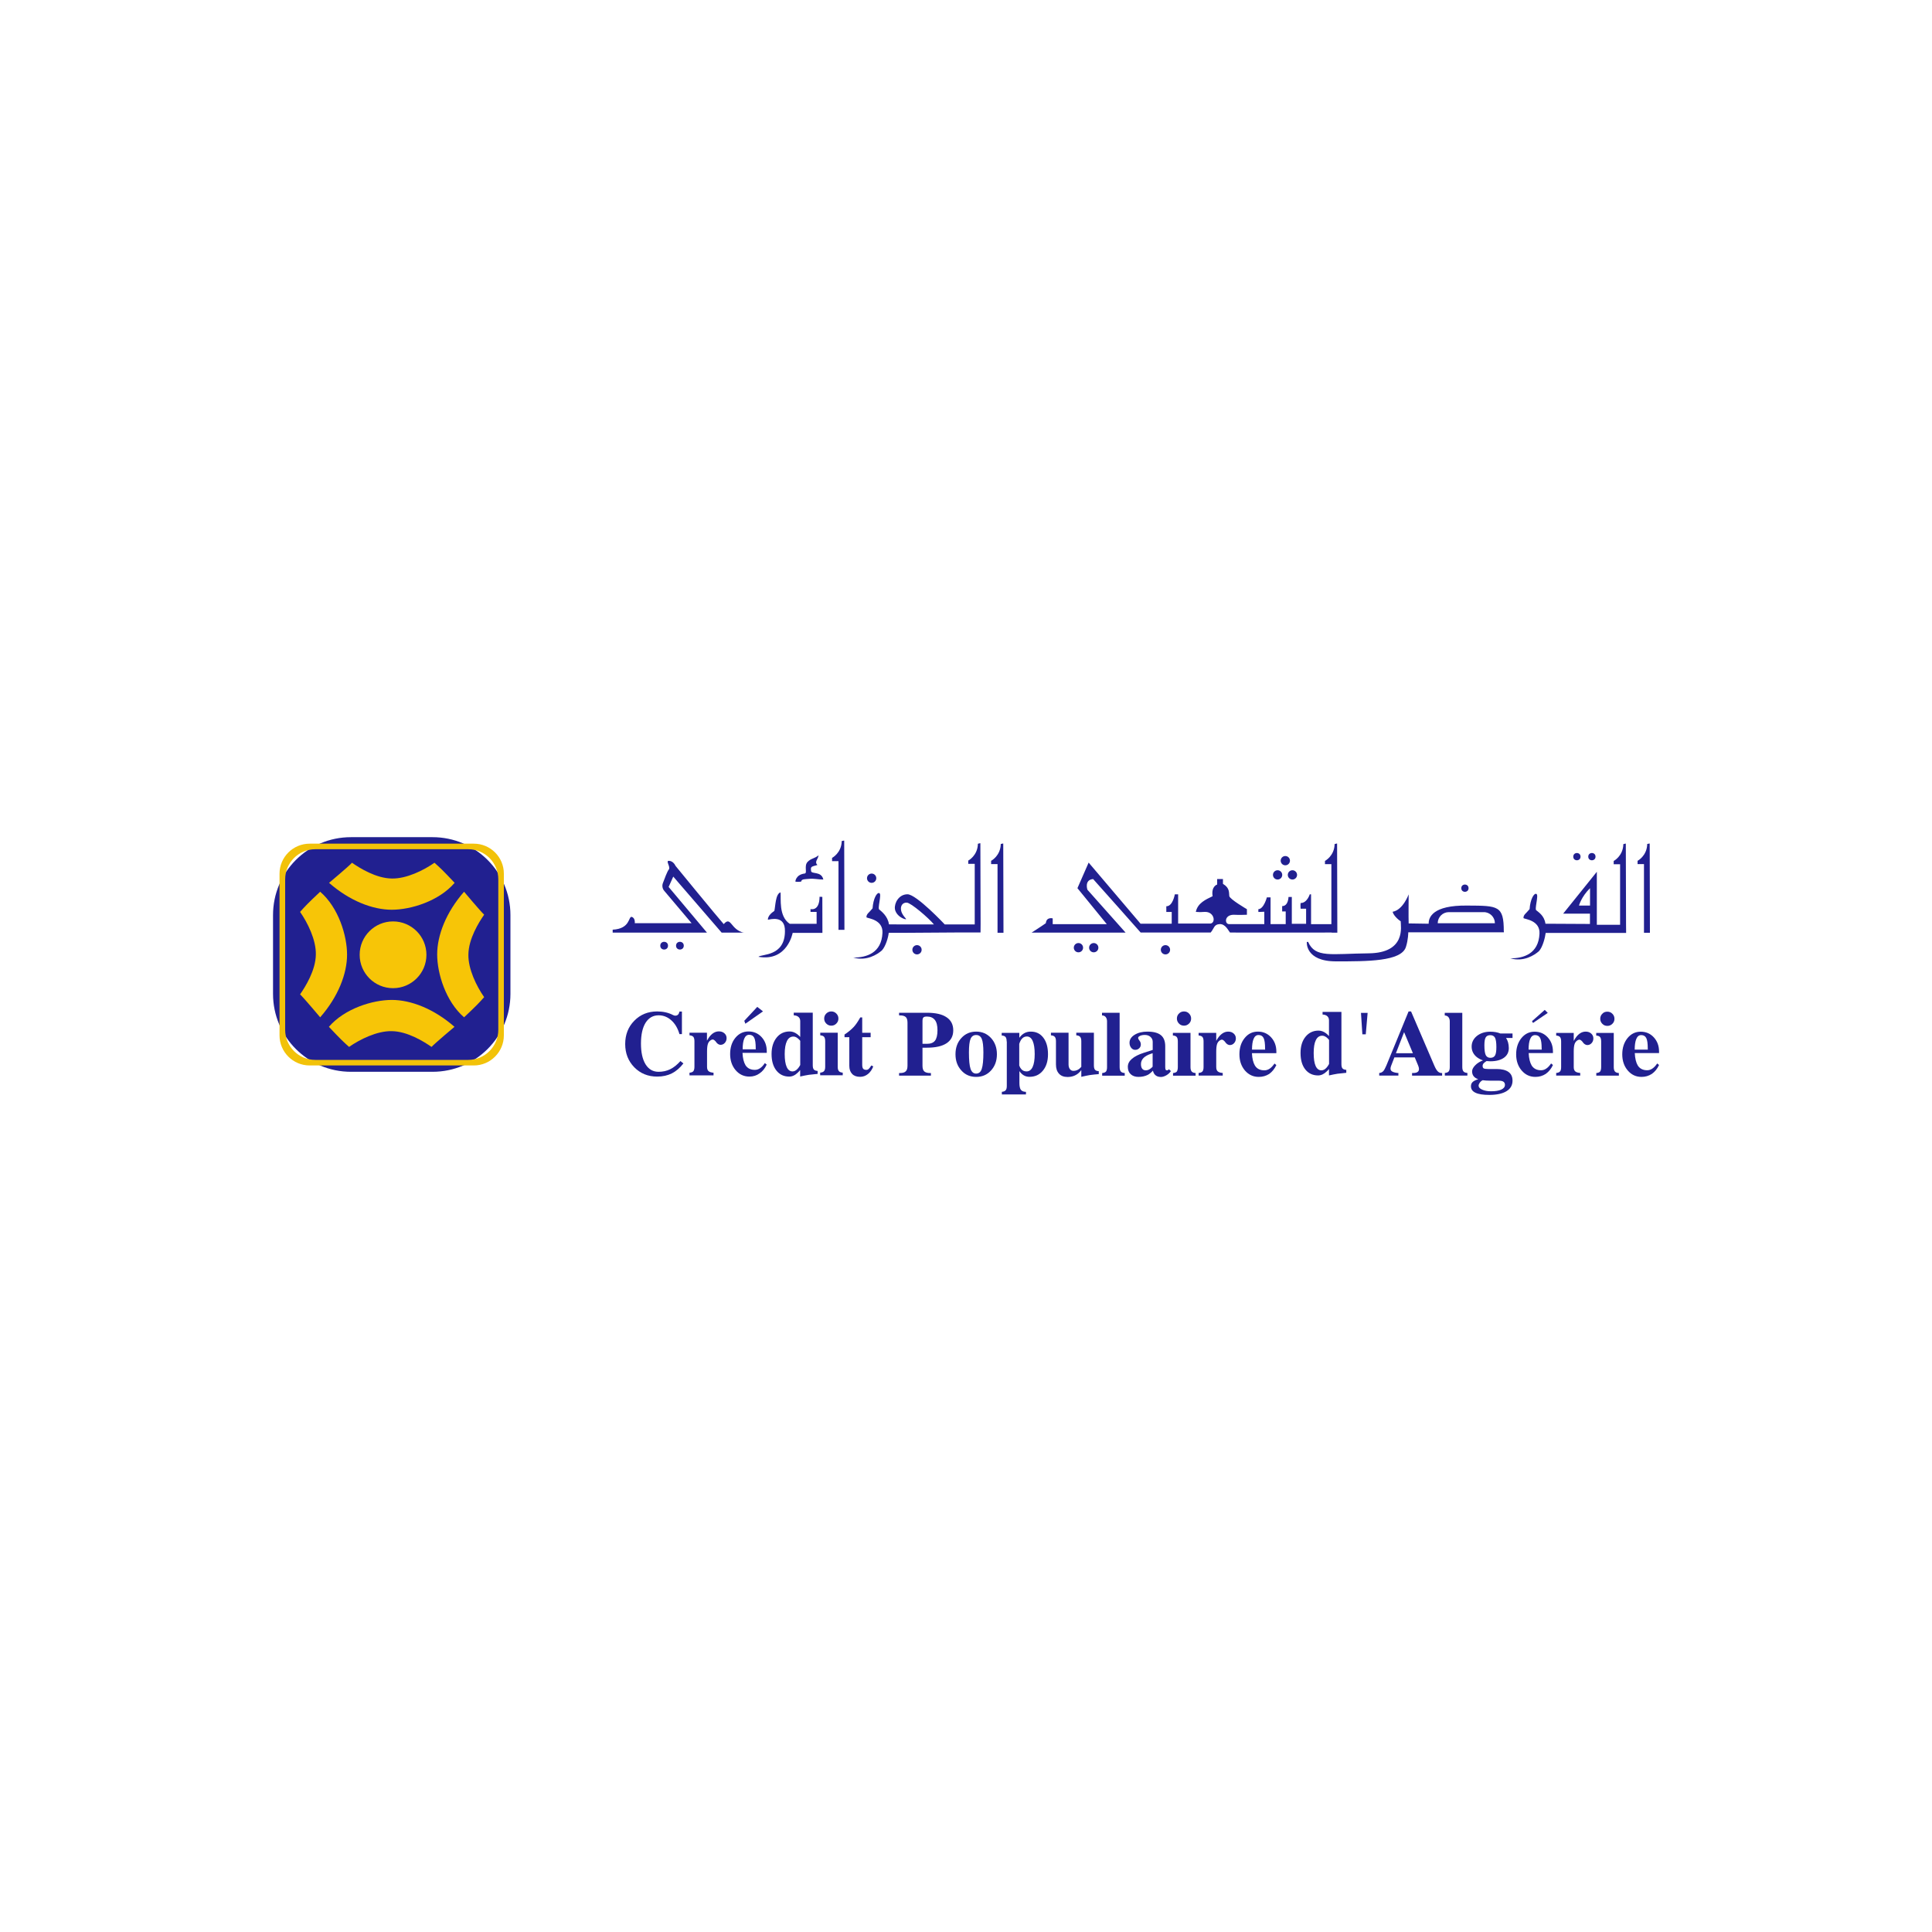<?xml version="1.0" encoding="utf-8"?>
<!-- Generator: Adobe Illustrator 25.2.0, SVG Export Plug-In . SVG Version: 6.00 Build 0)  -->
<svg version="1.1" id="Layer_1" xmlns="http://www.w3.org/2000/svg" xmlns:xlink="http://www.w3.org/1999/xlink" x="0px" y="0px"
	 viewBox="0 0 250 250" style="enable-background:new 0 0 250 250;" xml:space="preserve">
<style type="text/css">
	.st0{fill:#212090;}
	.st1{fill:#F2C209;}
	.st2{fill:#F7C507;}
</style>
<g>
	<g>
		<g>
			<path class="st0" d="M55.97,138.69H45.41c-5.57,0-10.08-4.51-10.08-10.08v-10.2c0-5.57,4.51-10.08,10.08-10.08h10.56
				c5.57,0,10.08,4.51,10.08,10.08v10.2C66.05,134.18,61.54,138.69,55.97,138.69z"/>
			<path class="st1" d="M61.31,109.17H40.07c-2.15,0-3.9,1.74-3.9,3.9v20.9c0,2.15,1.74,3.9,3.9,3.9h21.24
				c2.15,0,3.89-1.75,3.89-3.9v-20.9C65.21,110.91,63.46,109.17,61.31,109.17z M64.48,133.25c0,2.15-1.74,3.9-3.89,3.9H40.8
				c-2.15,0-3.9-1.74-3.9-3.9v-19.46c0-2.15,1.74-3.9,3.9-3.9h19.79c2.15,0,3.89,1.74,3.89,3.9V133.25z"/>
		</g>
		<g>
			<path class="st2" d="M42.58,114.24c2.67,2.34,5.65,3.48,8.11,3.48s6.09-1.1,8.14-3.48c-1.55-1.65-1.85-1.92-2.61-2.6
				c-1.4,0.98-3.63,2.08-5.51,2.04c-2.05-0.02-4.18-1.36-5.16-2.04C45.09,112.14,42.58,114.24,42.58,114.24z"/>
			<path class="st2" d="M58.81,132.87c-2.67-2.34-5.65-3.48-8.11-3.48s-6.09,1.1-8.14,3.48c1.55,1.65,1.85,1.92,2.61,2.6
				c1.4-0.98,3.63-2.08,5.51-2.04c2.05,0.02,4.18,1.36,5.16,2.04C56.31,134.97,58.81,132.87,58.81,132.87z"/>
			<path class="st2" d="M41.43,131.64c2.34-2.67,3.48-5.65,3.48-8.11c0-2.45-1.1-6.09-3.48-8.14c-1.65,1.55-1.92,1.85-2.6,2.61
				c0.98,1.4,2.08,3.63,2.04,5.51c-0.02,2.05-1.36,4.18-2.04,5.16C39.32,129.13,41.43,131.64,41.43,131.64z"/>
			<path class="st2" d="M60.05,115.39c-2.34,2.67-3.48,5.65-3.48,8.11c0,2.45,1.1,6.09,3.48,8.14c1.65-1.55,1.92-1.85,2.6-2.61
				c-0.98-1.4-2.08-3.63-2.04-5.51c0.02-2.05,1.36-4.18,2.04-5.16C62.16,117.9,60.05,115.39,60.05,115.39z"/>
			<circle class="st2" cx="50.86" cy="123.55" r="4.32"/>
		</g>
	</g>
	<g>
		<g>
			<g>
				<g>
					<path class="st0" d="M213.47,109.15l0.03,11.55h-0.77v-8.89h-0.83v-0.42c0,0,1.22-0.63,1.25-2.18
						C213.3,109.17,213.47,109.15,213.47,109.15z"/>
				</g>
				<g>
					<path class="st0" d="M129.82,109.15l0.03,11.55h-0.77v-8.89h-0.83v-0.42c0,0,1.22-0.63,1.25-2.18
						C129.65,109.17,129.82,109.15,129.82,109.15z"/>
				</g>
				<g>
					<path class="st0" d="M109.24,108.77l0.03,11.55h-0.77v-8.89h-0.83v-0.42c0,0,1.22-0.63,1.25-2.18
						C109.07,108.79,109.24,108.77,109.24,108.77z"/>
				</g>
				<g>
					<g>
						<path class="st0" d="M210.41,119.65l-0.03-10.49c0,0-0.17,0.02-0.32,0.07c-0.03,1.55-1.25,2.18-1.25,2.18v0.42h0.83v7.84
							c-1.03,0-3.01,0-3.01,0v-6.86l-4.36,5.42h3.47v1.33c0,0-4.67-0.03-5.76-0.03c-0.14-1.06-0.94-1.52-1.16-1.72
							c-0.31-0.07,0.32-1.96,0-2.13c-0.32-0.17-0.81,0.71-0.89,1.96c-0.48,0.6-0.81,0.71-0.79,1.17c0.23,0.14,2.16,0.29,2.07,2.01
							c-0.12,2.61-2.07,3.19-3.77,3.19c1.71,0.49,3.1-0.4,3.7-0.93c0.5-0.54,0.81-1.83,0.87-2.36c0.92,0,10.41,0,10.41,0
							L210.41,119.65L210.41,119.65z M205.75,117.18h-1.43c0,0,0.3-1.14,1.43-2.25V117.18z"/>
					</g>
				</g>
				<circle class="st0" cx="204.05" cy="110.85" r="0.47"/>
				<circle class="st0" cx="189.56" cy="114.93" r="0.47"/>
				<circle class="st0" cx="205.99" cy="110.85" r="0.47"/>
				<g>
					<g>
						<path class="st0" d="M194.59,120.51c0-3.33-0.72-3.31-4.72-3.33c-4.5-0.06-5.02,1.54-5,2.35l-2.59-0.04
							c-0.03-0.72,0-3.76,0-3.76s-0.73,2.03-2.07,2.25c0.06,0.39,0.61,0.96,1.04,1.23c0,0.63,0.73,4.1-4.14,4.15
							c-4.88,0.05-6.92,0.63-7.84-1.48c-0.09,0.01-0.17,0.01-0.17,0.01s-0.25,2.51,3.78,2.51c4.03,0,8.43,0.02,9.04-1.85
							c0.31-0.95,0.31-1.91,0.31-1.91h12.37V120.51z M186.04,119.47c0-0.4,0.16-0.75,0.42-1.02c0.26-0.26,0.62-0.42,1.02-0.42H192
							c0.8,0,1.44,0.65,1.44,1.44H186.04z"/>
					</g>
				</g>
				<g>
					<path class="st0" d="M173.05,120.7l-0.03-11.55c0,0-0.17,0.02-0.32,0.07c-0.03,1.55-1.25,2.18-1.25,2.18v0.42h0.83v7.77
						c-0.69,0-2.63,0-2.63,0v-3.86h-0.17c0,0-0.35,1.14-1.18,1.12c-0.04,0.27,0,0.74,0,0.74h0.71v1.95h-1.85v-3.47h-0.43
						c0,0-0.01,1.18-0.82,1.18c0,0.25,0,0.69,0,0.69h0.46v1.64h-1.96v-3.46h-0.48c0,0-0.38,1.49-1.1,1.53c0,0.36,0,0.36,0,0.36
						l0.77-0.03v1.6c0,0-3.46,0-4.57,0c-0.56,0-0.63-1.17,0.57-1.21c0.71,0.04,1.75,0,1.75,0v-0.72c0,0-2.22-1.29-2.28-1.7
						c-0.06-0.41,0.1-1.03-0.82-1.58c0-0.46,0-0.62,0-0.62h-0.75v0.71c0,0-0.79,0.21-0.59,1.51c-0.87,0.42-1.94,0.88-2.17,2.03
						c0.95,0.06,0.62,0,1.21,0c1.17-0.01,1.41,1.39,0.69,1.51c-0.42,0-4.19,0-4.19,0v-3.78h-0.43c0,0-0.26,1.56-1.1,1.54
						c0,0.34,0,0.74,0,0.74h0.7v1.52h-4.03l-6.72-7.91l-1.45,3.31l3.8,4.66h-7v-0.75c0,0-0.81-0.23-0.89,0.62
						c-0.45,0.33-1.84,1.22-1.84,1.22h12.16l-4.94-5.55c0,0-0.44-1.28,0.74-1.38c0.45,0.48,6.15,6.92,6.15,6.92s8.34,0,9.06,0
						c0.47-0.56,0.41-1.05,1.16-1.09c0.76-0.04,1.14,0.87,1.34,1.09c0.77,0.02,11.19,0,13.16,0v0.02H173.05z"/>
				</g>
				<circle class="st0" cx="166.32" cy="111.37" r="0.6"/>
				<circle class="st0" cx="165.32" cy="113.21" r="0.6"/>
				<circle class="st0" cx="150.81" cy="122.9" r="0.6"/>
				<circle class="st0" cx="141.53" cy="122.63" r="0.6"/>
				<circle class="st0" cx="139.55" cy="122.63" r="0.6"/>
				<circle class="st0" cx="118.66" cy="122.9" r="0.6"/>
				<circle class="st0" cx="112.79" cy="113.64" r="0.6"/>
				<circle class="st0" cx="167.24" cy="113.21" r="0.6"/>
				<g>
					<path class="st0" d="M126.89,119.6l-0.03-10.49c0,0-0.17,0.02-0.32,0.07c-0.03,1.55-1.25,2.18-1.25,2.18v0.42h0.84v7.84h-2.07
						h-1.81c0,0-3.66-3.9-4.82-3.9c-1.13,0-1.71,1.14-1.63,1.87c0.08,0.73,0.83,1.24,1.32,1.35c0.48,0.11-0.52-0.43-0.54-1.35
						c-0.01-0.4,0.22-0.81,0.76-0.79c0.54,0.02,2.84,2,3.51,2.82c-0.83,0-4.38,0-4.38,0c-0.65,0-1.15-0.01-1.44-0.01
						c-0.14-1.06-1-1.7-1.23-1.9c-0.31-0.07,0.32-1.96,0-2.13c-0.32-0.17-0.81,0.71-0.89,1.96c-0.48,0.6-0.81,0.71-0.79,1.17
						c0.23,0.14,2.16,0.29,2.07,2.01c-0.12,2.61-2.07,3.19-3.77,3.19c1.71,0.49,3.1-0.4,3.7-0.93c0.5-0.54,0.83-1.73,0.88-2.27h1.47
						l7.58-0.05c1.61,0,2.83,0,2.83,0L126.89,119.6L126.89,119.6z"/>
				</g>
				<g>
					<path class="st0" d="M105.92,110.67c-0.06,0.55-0.57,0.82-0.15,1.26c-0.76,0.22-0.9,0.18-0.82,0.74
						c-0.01,0.51,1.33-0.01,1.59,1.14c-0.68,0-1.23-0.15-1.81-0.09c-0.58,0.06-1.01,0-1.06,0.36c-0.46,0.07-0.75,0-0.75,0
						s0.03-0.91,1.23-1.05c0.34-0.09-0.13-0.99,0.35-1.5C104.97,111.04,105.41,111.12,105.92,110.67z"/>
				</g>
				<g>
					<path class="st0" d="M106.41,116.06l0.01,4.65h-3.85c0,0-0.67,3.75-4.43,3.1c0.38-0.38,3.4-0.01,3.43-3.27
						c0.07-2.19-1.92-1.55-2.21-1.53c0-0.57,0.62-0.98,0.84-1.14c0.14-0.55,0.14-2.21,0.8-2.4c0.09,0.8-0.27,3.09,1.19,4.07
						c1.38,0,3.48,0,3.48,0V118h-0.79v-0.37c0,0,1.16,0.35,1.17-1.59C106.26,116.04,106.41,116.06,106.41,116.06z"/>
				</g>
				<g>
					<path class="st0" d="M96.28,120.7c-1.77-0.38-1.66-2.23-2.63-1.12c-0.84-0.94-6.24-7.54-6.24-7.54s-0.27-0.65-0.87-0.65
						c-0.44,0,0.28,0.82,0,1.13c-0.19,0.21-0.54,1.16-0.77,1.77c-0.12,0.34-0.05,0.71,0.18,0.98l3.54,4.19h-7.35
						c0,0,0.09-0.7-0.42-0.82c-0.42-0.02-0.16,1.54-2.44,1.66c0,0.28,0,0.38,0,0.38h12.2l-4.96-5.91l0.6-1.34l6.26,7.25H96.28z"/>
				</g>
				<circle class="st0" cx="85.94" cy="122.37" r="0.5"/>
				<circle class="st0" cx="87.98" cy="122.37" r="0.5"/>
			</g>
		</g>
		<g>
			<g>
				<g>
					<path class="st0" d="M88.43,137.61c-0.45,0.58-0.95,1.01-1.5,1.29c-0.55,0.27-1.18,0.41-1.89,0.41c-1.19,0-2.17-0.4-2.96-1.2
						c-0.78-0.8-1.18-1.8-1.18-3.01c0-1.21,0.39-2.22,1.18-3.02c0.78-0.8,1.77-1.2,2.96-1.2c0.76,0,1.44,0.15,2.04,0.46
						c0.19,0.1,0.36,0.11,0.51,0.05c0.15-0.06,0.25-0.19,0.3-0.39l0.03-0.11h0.32v2.92h-0.32c-0.22-0.76-0.57-1.35-1.05-1.78
						c-0.48-0.43-1.03-0.65-1.64-0.65c-0.72,0-1.28,0.32-1.69,0.96c-0.4,0.64-0.6,1.54-0.6,2.7c0,1.15,0.2,2.05,0.6,2.69
						c0.4,0.64,0.96,0.96,1.68,0.96c0.55,0,1.05-0.11,1.5-0.33c0.45-0.22,0.89-0.57,1.33-1.06L88.43,137.61z"/>
					<path class="st0" d="M89.86,138.04v-3.3c0-0.27-0.05-0.46-0.14-0.57s-0.26-0.18-0.5-0.2v-0.34h0.93h0.93h0.4v1.03
						c0.07-0.13,0.15-0.26,0.24-0.39c0.38-0.54,0.81-0.81,1.31-0.81c0.28,0,0.52,0.08,0.71,0.25c0.19,0.17,0.28,0.37,0.28,0.63
						c0,0.24-0.08,0.45-0.23,0.61c-0.15,0.17-0.34,0.25-0.56,0.25c-0.09,0-0.18-0.03-0.29-0.09c-0.1-0.06-0.18-0.14-0.24-0.22
						c-0.07-0.11-0.15-0.2-0.24-0.27c-0.09-0.07-0.16-0.11-0.22-0.11c-0.07,0-0.13,0.02-0.2,0.05c-0.2,0.1-0.35,0.27-0.43,0.49
						c-0.08,0.22-0.12,0.56-0.12,1.01v1.98c0,0.26,0.06,0.44,0.19,0.56c0.13,0.12,0.34,0.18,0.65,0.21v0.34h-1.55h-1.56v-0.34
						c0.24-0.02,0.41-0.09,0.5-0.2C89.81,138.49,89.86,138.3,89.86,138.04z"/>
					<path class="st0" d="M96.97,139.31c-0.71,0-1.31-0.28-1.78-0.83c-0.47-0.55-0.71-1.25-0.71-2.09c0-0.84,0.22-1.54,0.67-2.09
						c0.45-0.55,1.02-0.83,1.7-0.83c0.68,0,1.25,0.24,1.7,0.73c0.45,0.49,0.67,1.1,0.67,1.84l0,0.2h-3.14
						c0.03,0.7,0.17,1.24,0.39,1.6c0.26,0.4,0.66,0.6,1.21,0.6c0.24,0,0.47-0.07,0.68-0.22c0.21-0.14,0.42-0.36,0.61-0.66l0.24,0.2
						c-0.23,0.5-0.54,0.88-0.93,1.14C97.91,139.17,97.47,139.31,96.97,139.31z M97.8,135.78l-0.01-0.13c0-0.65-0.06-1.1-0.19-1.36
						c-0.13-0.26-0.35-0.39-0.66-0.39c-0.28,0-0.5,0.17-0.64,0.51c-0.13,0.31-0.2,0.77-0.2,1.37H97.8z"/>
					<path class="st0" d="M102.13,139.31c-0.7,0-1.25-0.26-1.67-0.79c-0.41-0.52-0.62-1.23-0.62-2.13c0-0.88,0.22-1.58,0.65-2.12
						c0.43-0.54,1-0.8,1.7-0.8c0.34,0,0.66,0.12,0.97,0.35c0.13,0.1,0.26,0.22,0.39,0.36v-2.04c0-0.23-0.07-0.41-0.22-0.54
						c-0.14-0.13-0.35-0.21-0.62-0.22v-0.34h1.03h1.03h0.4v6.79c0,0.26,0.04,0.44,0.13,0.55c0.09,0.11,0.23,0.17,0.44,0.19
						l0.06,0.01v0.38c-0.44,0.04-0.82,0.08-1.14,0.12c-0.31,0.05-0.69,0.12-1.12,0.22v-0.84c-0.09,0.11-0.18,0.22-0.29,0.32
						C102.9,139.13,102.52,139.31,102.13,139.31z M102.67,134.13c-0.37,0-0.65,0.19-0.84,0.58c-0.19,0.38-0.29,0.95-0.29,1.68
						c0,0.74,0.09,1.3,0.26,1.68c0.17,0.38,0.42,0.57,0.75,0.57c0.24,0,0.46-0.12,0.67-0.35c0.12-0.13,0.23-0.29,0.33-0.48v-3.13
						c-0.1-0.13-0.21-0.23-0.32-0.32C103.05,134.21,102.86,134.13,102.67,134.13z"/>
					<path class="st0" d="M106.78,138.04v-3.3c0-0.27-0.05-0.46-0.14-0.57s-0.26-0.18-0.5-0.2v-0.34h0.93H108h0.4v4.41
						c0,0.26,0.05,0.45,0.15,0.56c0.1,0.12,0.27,0.18,0.5,0.2v0.34h-1.46h-1.46v-0.34c0.24-0.02,0.41-0.09,0.5-0.2
						C106.73,138.49,106.78,138.3,106.78,138.04z M107.57,130.88c0.26,0,0.47,0.09,0.65,0.27s0.27,0.39,0.27,0.65
						c0,0.26-0.09,0.47-0.27,0.65c-0.18,0.18-0.39,0.27-0.65,0.27c-0.26,0-0.47-0.09-0.65-0.27c-0.18-0.18-0.27-0.39-0.27-0.65
						c0-0.26,0.09-0.47,0.27-0.65S107.32,130.88,107.57,130.88z"/>
					<path class="st0" d="M109.9,137.91v-3.7h-0.62v-0.34c0.5-0.33,0.89-0.66,1.18-0.97c0.29-0.31,0.57-0.73,0.86-1.25h0.25v1.99
						h1.09v0.57h-1.09v3.56c0,0.25,0.04,0.42,0.12,0.52s0.22,0.15,0.42,0.15c0.11,0,0.21-0.04,0.31-0.13
						c0.09-0.08,0.2-0.23,0.33-0.44l0.25,0.12c-0.16,0.42-0.39,0.75-0.69,0.99c-0.3,0.24-0.64,0.36-1.01,0.36
						c-0.45,0-0.79-0.12-1.03-0.37C110.02,138.71,109.9,138.36,109.9,137.91z"/>
				</g>
			</g>
			<g>
				<g>
					<path class="st0" d="M170.56,139.16c-0.69,0-1.25-0.26-1.66-0.78s-0.61-1.23-0.61-2.12c0-0.87,0.21-1.57,0.64-2.1
						c0.43-0.53,0.99-0.8,1.69-0.8c0.34,0,0.66,0.12,0.97,0.35c0.13,0.1,0.26,0.22,0.38,0.36v-2.03c0-0.23-0.07-0.41-0.21-0.54
						c-0.14-0.13-0.35-0.21-0.62-0.22v-0.34h1.02h1.02h0.4v6.75c0,0.26,0.04,0.44,0.13,0.55c0.09,0.11,0.23,0.17,0.44,0.19
						l0.06,0.01v0.38c-0.44,0.04-0.82,0.08-1.13,0.12c-0.31,0.05-0.68,0.12-1.11,0.22v-0.83c-0.09,0.11-0.18,0.22-0.29,0.31
						C171.32,138.99,170.95,139.16,170.56,139.16z M171.1,134.02c-0.37,0-0.64,0.19-0.83,0.57c-0.19,0.38-0.28,0.94-0.28,1.67
						c0,0.73,0.08,1.29,0.25,1.67c0.17,0.38,0.42,0.57,0.75,0.57c0.24,0,0.46-0.11,0.66-0.34c0.12-0.13,0.23-0.29,0.33-0.48v-3.11
						c-0.1-0.13-0.2-0.23-0.31-0.32C171.47,134.1,171.29,134.02,171.1,134.02z"/>
				</g>
			</g>
			<g>
				<g>
					<path class="st0" d="M179.39,137.89l2.88-7.01h0.16h0.16l3.01,7.01c0.15,0.35,0.3,0.6,0.44,0.74c0.14,0.14,0.31,0.22,0.51,0.22
						h0.06v0.34h-1.94h-1.95v-0.34h0.12c0.36,0,0.59-0.08,0.7-0.24c0.11-0.16,0.1-0.4-0.03-0.72l-0.44-1.06h-2.64l-0.41,1.06
						c-0.12,0.3-0.12,0.52,0,0.66c0.12,0.14,0.39,0.24,0.8,0.29h0.13v0.34h-1.24h-1.24v-0.34h0.05c0.19-0.02,0.34-0.1,0.48-0.24
						C179.11,138.47,179.25,138.23,179.39,137.89z M180.63,136.29h2.2l-1.14-2.73h0L180.63,136.29z"/>
					<path class="st0" d="M187.6,138.08v-5.91c0-0.23-0.06-0.41-0.17-0.55c-0.11-0.13-0.27-0.21-0.48-0.22v-0.34h0.93h0.94h0.4v7.01
						c0,0.26,0.05,0.45,0.15,0.57c0.1,0.12,0.27,0.18,0.51,0.2v0.34h-1.46h-1.46v-0.34c0.24-0.02,0.41-0.09,0.5-0.2
						C187.55,138.53,187.6,138.34,187.6,138.08z"/>
					<path class="st0" d="M191.85,137.93c0,0.16,0.05,0.26,0.14,0.32c0.1,0.05,0.29,0.08,0.57,0.08h1.08c0.69,0,1.21,0.13,1.56,0.38
						c0.35,0.25,0.52,0.63,0.52,1.13c0,0.59-0.26,1.04-0.78,1.36c-0.52,0.32-1.27,0.48-2.23,0.48c-0.79,0-1.39-0.09-1.78-0.28
						c-0.39-0.18-0.59-0.46-0.59-0.84c0-0.22,0.07-0.41,0.22-0.55c0.15-0.14,0.39-0.26,0.72-0.36l-0.23-0.1
						c-0.37-0.19-0.56-0.5-0.56-0.92c0-0.25,0.14-0.52,0.41-0.79c0.27-0.28,0.61-0.48,1-0.63c-0.29-0.09-0.55-0.23-0.79-0.41
						c-0.45-0.36-0.68-0.82-0.68-1.37c0-0.55,0.23-1.01,0.68-1.38c0.46-0.36,1.03-0.55,1.72-0.55c0.52,0,0.95,0.08,1.31,0.23h1.58
						v0.58h-0.84c0.23,0.33,0.35,0.77,0.36,1.3c0,0.54-0.21,0.96-0.63,1.26c-0.42,0.3-1.01,0.46-1.77,0.46l-0.48-0.03
						c-0.19,0.12-0.32,0.22-0.4,0.31C191.89,137.71,191.85,137.81,191.85,137.93z M191.33,140.49c0,0.2,0.15,0.37,0.46,0.51
						c0.31,0.14,0.69,0.21,1.14,0.21c0.58,0,1.02-0.07,1.34-0.22c0.31-0.14,0.47-0.35,0.47-0.61c0-0.18-0.07-0.32-0.2-0.41
						c-0.13-0.09-0.34-0.13-0.62-0.13h-1.08c-0.37,0-0.69-0.02-0.98-0.06c-0.15,0.07-0.28,0.18-0.38,0.32
						C191.38,140.24,191.33,140.37,191.33,140.49z M192.85,133.95c-0.29,0-0.49,0.1-0.6,0.29c-0.12,0.2-0.17,0.54-0.17,1.03
						c0,0.6,0.06,1.01,0.17,1.25c0.12,0.24,0.32,0.36,0.6,0.36c0.29,0,0.49-0.1,0.61-0.31c0.12-0.21,0.17-0.57,0.17-1.09
						c0-0.57-0.06-0.96-0.17-1.19C193.34,134.07,193.14,133.95,192.85,133.95z"/>
					<path class="st0" d="M198.68,139.35c-0.72,0-1.31-0.28-1.78-0.83c-0.47-0.55-0.71-1.25-0.71-2.09c0-0.84,0.23-1.54,0.68-2.1
						c0.45-0.55,1.02-0.83,1.7-0.83c0.69,0,1.25,0.24,1.7,0.73c0.45,0.49,0.68,1.1,0.68,1.84l0,0.2h-3.14
						c0.03,0.7,0.17,1.24,0.39,1.61c0.26,0.4,0.66,0.61,1.21,0.61c0.24,0,0.47-0.07,0.68-0.22c0.21-0.14,0.42-0.36,0.62-0.66
						l0.24,0.2c-0.23,0.5-0.55,0.88-0.93,1.15C199.62,139.22,199.18,139.35,198.68,139.35z M199.5,135.82l-0.01-0.13
						c0-0.65-0.06-1.1-0.19-1.36s-0.35-0.39-0.66-0.39c-0.29,0-0.5,0.17-0.64,0.51c-0.13,0.31-0.2,0.77-0.2,1.37H199.5z"/>
					<path class="st0" d="M202.01,138.08v-3.31c0-0.27-0.05-0.46-0.14-0.57c-0.1-0.12-0.26-0.18-0.5-0.2v-0.34h0.93h0.94h0.4v1.03
						c0.07-0.13,0.15-0.26,0.24-0.39c0.38-0.54,0.81-0.81,1.31-0.81c0.28,0,0.52,0.08,0.71,0.25c0.19,0.17,0.28,0.38,0.28,0.63
						c0,0.24-0.08,0.45-0.23,0.61c-0.15,0.17-0.34,0.25-0.56,0.25c-0.09,0-0.18-0.03-0.29-0.09s-0.18-0.14-0.25-0.23
						c-0.07-0.11-0.15-0.2-0.24-0.27s-0.16-0.11-0.22-0.11c-0.07,0-0.13,0.02-0.2,0.05c-0.2,0.1-0.35,0.27-0.43,0.49
						c-0.08,0.22-0.12,0.56-0.12,1.01v1.99c0,0.26,0.06,0.44,0.19,0.56c0.13,0.12,0.34,0.18,0.65,0.21v0.34h-1.55h-1.56v-0.34
						c0.24-0.02,0.41-0.09,0.5-0.2C201.97,138.53,202.01,138.34,202.01,138.08z"/>
					<path class="st0" d="M207.19,138.08v-3.31c0-0.27-0.05-0.46-0.14-0.57c-0.1-0.12-0.26-0.18-0.5-0.2v-0.34h0.93h0.94h0.4v4.42
						c0,0.26,0.05,0.45,0.15,0.57c0.1,0.12,0.27,0.18,0.51,0.2v0.34h-1.46h-1.46v-0.34c0.24-0.02,0.41-0.09,0.5-0.2
						C207.14,138.53,207.19,138.34,207.19,138.08z M207.99,130.91c0.26,0,0.48,0.09,0.65,0.27c0.18,0.18,0.27,0.39,0.27,0.65
						s-0.09,0.48-0.27,0.65c-0.18,0.18-0.39,0.27-0.65,0.27c-0.26,0-0.48-0.09-0.65-0.27c-0.18-0.18-0.27-0.39-0.27-0.65
						s0.09-0.48,0.27-0.65C207.51,130.99,207.73,130.91,207.99,130.91z"/>
					<path class="st0" d="M212.41,139.35c-0.72,0-1.31-0.28-1.78-0.83c-0.47-0.55-0.71-1.25-0.71-2.09c0-0.84,0.23-1.54,0.68-2.1
						c0.45-0.55,1.02-0.83,1.7-0.83c0.68,0,1.25,0.24,1.7,0.73c0.45,0.49,0.68,1.1,0.68,1.84l0,0.2h-3.14
						c0.03,0.7,0.17,1.24,0.39,1.61c0.26,0.4,0.66,0.61,1.21,0.61c0.24,0,0.47-0.07,0.68-0.22c0.21-0.14,0.42-0.36,0.62-0.66
						l0.24,0.2c-0.23,0.5-0.55,0.88-0.93,1.15C213.35,139.22,212.91,139.35,212.41,139.35z M213.23,135.82l-0.01-0.13
						c0-0.65-0.06-1.1-0.19-1.36s-0.35-0.39-0.66-0.39c-0.29,0-0.5,0.17-0.64,0.51c-0.13,0.31-0.2,0.77-0.2,1.37H213.23z"/>
				</g>
			</g>
			<g>
				<g>
					<path class="st0" d="M117.43,137.89v-5.54c0-0.35-0.07-0.6-0.22-0.74c-0.15-0.14-0.4-0.22-0.76-0.22h-0.11v-0.34h2.06h1.55
						c1.11,0,1.96,0.19,2.53,0.58c0.58,0.38,0.87,0.95,0.87,1.69c0,0.74-0.29,1.3-0.87,1.68c-0.58,0.38-1.42,0.57-2.53,0.57h-0.58
						v2.32c0,0.35,0.07,0.6,0.22,0.74c0.15,0.14,0.4,0.22,0.76,0.22h0.11v0.34h-2.06h-2.06v-0.34h0.11c0.35,0,0.61-0.07,0.75-0.22
						C117.36,138.49,117.43,138.24,117.43,137.89z M119.37,135.07h0.58c0.49,0,0.83-0.14,1.04-0.41c0.21-0.27,0.32-0.73,0.32-1.35
						c0-0.59-0.11-1.04-0.34-1.33c-0.23-0.29-0.57-0.44-1.02-0.44c-0.23,0-0.39,0.04-0.46,0.12c-0.08,0.08-0.12,0.23-0.12,0.46
						V135.07z"/>
					<path class="st0" d="M124.4,138.52c-0.51-0.56-0.76-1.25-0.76-2.1c0-0.85,0.25-1.55,0.76-2.1c0.51-0.56,1.15-0.83,1.92-0.83
						c0.77,0,1.41,0.28,1.92,0.83c0.51,0.56,0.76,1.26,0.76,2.1c0,0.84-0.25,1.54-0.76,2.1c-0.51,0.56-1.15,0.83-1.92,0.83
						C125.54,139.35,124.9,139.08,124.4,138.52z M127.04,138.31c0.14-0.41,0.21-1.12,0.21-2.13c0-0.83-0.07-1.42-0.21-1.75
						c-0.14-0.33-0.38-0.5-0.73-0.5c-0.34,0-0.58,0.17-0.72,0.5c-0.14,0.33-0.21,0.92-0.21,1.75c0,1.02,0.07,1.73,0.21,2.13
						c0.14,0.41,0.38,0.61,0.72,0.61C126.66,138.92,126.91,138.72,127.04,138.31z"/>
					<path class="st0" d="M130.26,134.76c0-0.27-0.05-0.46-0.14-0.57c-0.1-0.12-0.26-0.18-0.5-0.2v-0.34h0.93h0.94h0.41v0.64
						c0.39-0.54,0.89-0.81,1.49-0.8c0.68,0,1.22,0.26,1.62,0.79c0.4,0.53,0.6,1.24,0.6,2.14c0,0.88-0.22,1.59-0.66,2.12
						c-0.44,0.54-1.02,0.8-1.74,0.8c-0.43,0-0.8-0.16-1.1-0.49c-0.07-0.07-0.14-0.16-0.2-0.25v1.53c0,0.4,0.06,0.69,0.17,0.86
						c0.11,0.17,0.31,0.27,0.59,0.29h0.09v0.34h-1.56h-1.56v-0.34c0.24-0.02,0.41-0.09,0.5-0.21c0.1-0.12,0.14-0.3,0.14-0.56V134.76
						z M132.84,138.64c0.34,0,0.6-0.19,0.78-0.57c0.18-0.38,0.27-0.94,0.27-1.68c0-0.74-0.09-1.3-0.26-1.69
						c-0.17-0.38-0.42-0.58-0.75-0.58c-0.46,0-0.79,0.32-0.99,0.96v2.8c0.07,0.19,0.16,0.35,0.27,0.47
						C132.33,138.55,132.56,138.64,132.84,138.64z"/>
					<path class="st0" d="M138.27,133.63v4.11c0,0.25,0.06,0.45,0.17,0.6c0.12,0.15,0.27,0.23,0.46,0.23c0.29,0,0.56-0.1,0.79-0.29
						c0.08-0.07,0.16-0.15,0.23-0.23v-3.31c0-0.27-0.05-0.46-0.15-0.57c-0.1-0.12-0.26-0.18-0.5-0.2v-0.34h0.93h0.94h0.41v4.22
						c0,0.26,0.04,0.44,0.13,0.56c0.09,0.11,0.23,0.18,0.44,0.19l0.06,0.01v0.38c-0.44,0.03-0.82,0.08-1.14,0.12
						c-0.32,0.05-0.69,0.13-1.12,0.23v-0.88c-0.1,0.15-0.22,0.28-0.37,0.41c-0.39,0.33-0.86,0.49-1.42,0.49
						c-0.47,0-0.84-0.14-1.1-0.43c-0.26-0.28-0.39-0.68-0.39-1.19v-3c0-0.27-0.05-0.46-0.15-0.57c-0.1-0.12-0.26-0.18-0.5-0.2v-0.34
						h0.93h0.94H138.27z"/>
					<path class="st0" d="M143.25,138.08v-5.92c0-0.23-0.06-0.41-0.17-0.55c-0.11-0.14-0.27-0.21-0.48-0.22v-0.34h0.93h0.94h0.41
						v7.03c0,0.26,0.05,0.45,0.15,0.57c0.1,0.12,0.27,0.18,0.51,0.2v0.34h-1.46h-1.46v-0.34c0.24-0.02,0.41-0.09,0.5-0.2
						C143.21,138.53,143.25,138.34,143.25,138.08z"/>
					<path class="st0" d="M147.31,139.35c-0.42,0-0.75-0.12-1-0.35c-0.25-0.23-0.37-0.55-0.37-0.95c0-0.39,0.17-0.73,0.52-1.03
						c0.34-0.3,0.86-0.57,1.55-0.79l1.15-0.37v-1.05c0-0.26-0.1-0.47-0.29-0.64c-0.19-0.17-0.44-0.25-0.74-0.25
						c-0.32,0-0.58,0.07-0.76,0.21c-0.07,0.05-0.1,0.12-0.09,0.21c0.01,0.09,0.07,0.19,0.17,0.32c0.12,0.15,0.17,0.31,0.17,0.5
						c0,0.19-0.07,0.36-0.21,0.49s-0.31,0.2-0.52,0.2c-0.2,0-0.38-0.09-0.52-0.27c-0.14-0.18-0.21-0.39-0.21-0.65
						c0-0.41,0.22-0.76,0.66-1.03c0.44-0.27,0.99-0.41,1.65-0.41c0.79,0,1.37,0.15,1.75,0.46s0.56,0.79,0.56,1.44v2.7
						c0,0.15,0.02,0.26,0.05,0.32c0.03,0.06,0.09,0.09,0.17,0.09c0.05,0,0.09-0.01,0.13-0.03c0.04-0.02,0.08-0.06,0.13-0.11
						l0.25,0.24c-0.14,0.22-0.34,0.4-0.58,0.54c-0.25,0.14-0.48,0.22-0.71,0.22c-0.34,0-0.6-0.1-0.79-0.31
						c-0.12-0.14-0.2-0.31-0.24-0.51c-0.22,0.24-0.44,0.42-0.65,0.54C148.18,139.26,147.78,139.35,147.31,139.35z M149.14,136.29
						l-0.21,0.07c-0.42,0.14-0.74,0.32-0.96,0.54c-0.22,0.23-0.33,0.49-0.33,0.79c0,0.26,0.05,0.46,0.16,0.6
						c0.1,0.14,0.26,0.21,0.46,0.21c0.18,0,0.35-0.05,0.51-0.15c0.14-0.08,0.26-0.19,0.38-0.32V136.29z"/>
					<path class="st0" d="M152.41,138.08v-3.32c0-0.27-0.05-0.46-0.14-0.57c-0.1-0.12-0.26-0.18-0.5-0.2v-0.34h0.93h0.94h0.41v4.43
						c0,0.26,0.05,0.45,0.15,0.57c0.1,0.12,0.27,0.18,0.51,0.2v0.34h-1.46h-1.46v-0.34c0.24-0.02,0.41-0.09,0.5-0.2
						C152.36,138.53,152.41,138.34,152.41,138.08z M153.21,130.88c0.26,0,0.48,0.09,0.65,0.27c0.18,0.18,0.27,0.4,0.27,0.65
						c0,0.26-0.09,0.48-0.27,0.65c-0.18,0.18-0.4,0.27-0.65,0.27c-0.26,0-0.48-0.09-0.65-0.27c-0.18-0.18-0.27-0.4-0.27-0.65
						c0-0.26,0.09-0.48,0.27-0.65C152.73,130.97,152.95,130.88,153.21,130.88z"/>
					<path class="st0" d="M155.74,138.08v-3.32c0-0.27-0.05-0.46-0.14-0.57c-0.1-0.12-0.26-0.18-0.5-0.2v-0.34h0.93h0.94h0.41v1.04
						c0.07-0.14,0.15-0.26,0.24-0.39c0.38-0.54,0.82-0.81,1.31-0.81c0.29,0,0.52,0.08,0.71,0.25c0.19,0.17,0.28,0.38,0.28,0.63
						c0,0.24-0.08,0.45-0.23,0.61c-0.15,0.17-0.34,0.25-0.56,0.25c-0.09,0-0.18-0.03-0.29-0.09c-0.1-0.06-0.18-0.14-0.25-0.23
						c-0.07-0.11-0.15-0.2-0.24-0.27c-0.09-0.07-0.16-0.11-0.22-0.11c-0.07,0-0.13,0.02-0.2,0.05c-0.2,0.1-0.35,0.27-0.43,0.49
						c-0.08,0.22-0.12,0.56-0.12,1.01v1.99c0,0.26,0.06,0.45,0.19,0.56c0.13,0.12,0.35,0.19,0.65,0.21v0.34h-1.56h-1.56v-0.34
						c0.24-0.02,0.41-0.09,0.5-0.2C155.69,138.53,155.74,138.34,155.74,138.08z"/>
					<path class="st0" d="M162.88,139.35c-0.72,0-1.31-0.28-1.79-0.83c-0.47-0.56-0.71-1.25-0.71-2.1c0-0.85,0.23-1.55,0.68-2.1
						c0.45-0.56,1.02-0.83,1.71-0.83s1.26,0.25,1.71,0.74c0.45,0.49,0.68,1.11,0.68,1.85l0,0.2H162c0.03,0.71,0.17,1.24,0.39,1.61
						c0.26,0.41,0.66,0.61,1.22,0.61c0.24,0,0.47-0.07,0.69-0.22c0.21-0.14,0.42-0.37,0.62-0.66l0.24,0.2
						c-0.24,0.5-0.55,0.88-0.93,1.15C163.83,139.22,163.39,139.35,162.88,139.35z M163.71,135.81l-0.01-0.13
						c0-0.65-0.06-1.1-0.19-1.36c-0.13-0.26-0.35-0.39-0.66-0.39c-0.29,0-0.5,0.17-0.64,0.51c-0.13,0.31-0.2,0.77-0.2,1.38H163.71z"
						/>
				</g>
			</g>
			<polygon class="st0" points="97.99,130.29 98.73,130.87 96.45,132.47 96.31,132.09 			"/>
			<polygon class="st0" points="176.11,131.07 176.97,131.07 176.73,133.84 176.29,133.84 			"/>
			<polygon class="st0" points="199.89,130.68 200.28,131.07 198.37,132.37 198.24,132.14 			"/>
		</g>
	</g>
</g>
</svg>
